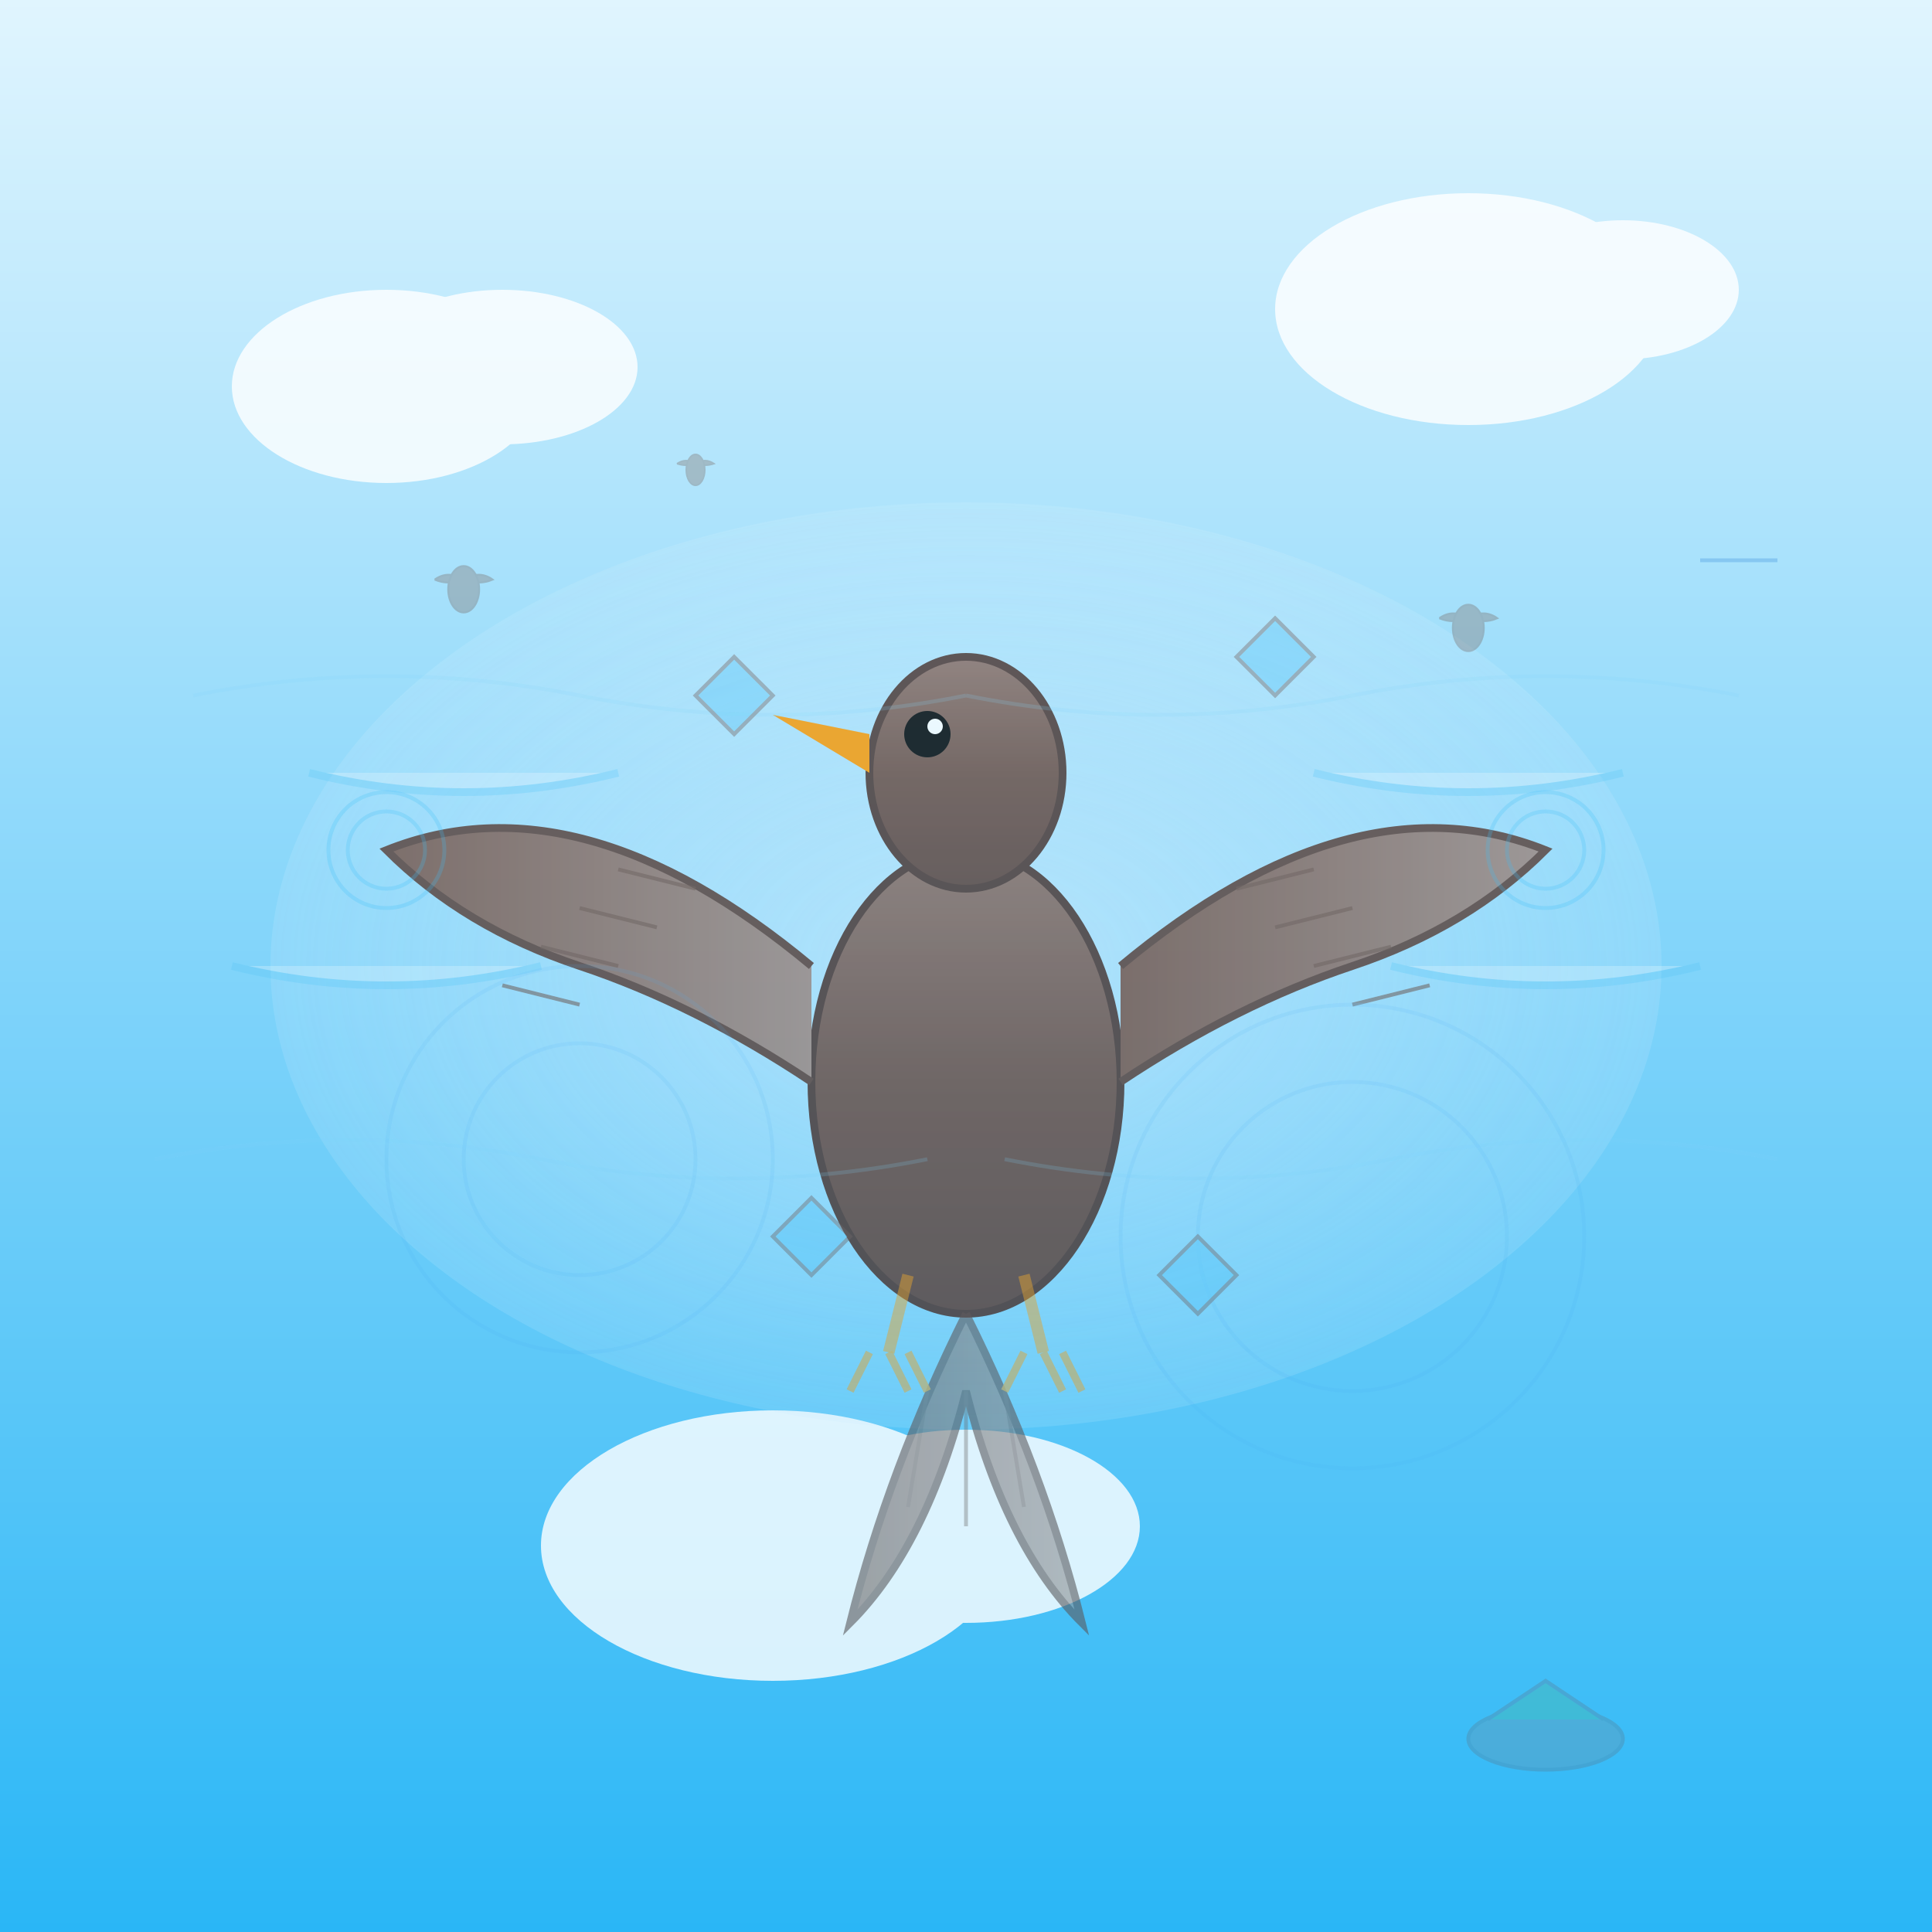 <svg xmlns="http://www.w3.org/2000/svg" width="500" height="500" viewBox="0 0 500 500">
  <rect x="0" y="0" width="500" height="500" fill="#808080" stroke="none"/>
  <defs>
    <linearGradient id="bgGrad196" x1="0%" y1="0%" x2="0%" y2="100%">
      <stop offset="0%" style="stop-color:#e1f5fe;stop-opacity:1" />
      <stop offset="50%" style="stop-color:#81d4fa;stop-opacity:1" />
      <stop offset="100%" style="stop-color:#29b6f6;stop-opacity:1" />
    </linearGradient>
    <linearGradient id="birdGrad196" x1="0%" y1="0%" x2="0%" y2="100%">
      <stop offset="0%" style="stop-color:#8d6e63;stop-opacity:1" />
      <stop offset="50%" style="stop-color:#6d4c41;stop-opacity:1" />
      <stop offset="100%" style="stop-color:#5d4037;stop-opacity:1" />
    </linearGradient>
    <linearGradient id="wingGrad196" x1="0%" y1="0%" x2="100%" y2="0%">
      <stop offset="0%" style="stop-color:#795548;stop-opacity:1" />
      <stop offset="50%" style="stop-color:#8d6e63;stop-opacity:1" />
      <stop offset="100%" style="stop-color:#a1887f;stop-opacity:1" />
    </linearGradient>
    <radialGradient id="flightGlow196" cx="50%" cy="50%" r="70%">
      <stop offset="0%" style="stop-color:#e3f2fd;stop-opacity:0.6" />
      <stop offset="100%" style="stop-color:#e3f2fd;stop-opacity:0" />
    </radialGradient>
  </defs>
  
  <!-- Sky background -->
  <rect width="500" height="500" fill="url(#bgGrad196)"/>
  
  <!-- Clouds -->
  <g fill="#ffffff" opacity="0.8">
  <ellipse cx="100" cy="100" rx="40" ry="25"/>
  <ellipse cx="130" cy="95" rx="35" ry="20"/>
  <ellipse cx="380" cy="80" rx="50" ry="30"/>
  <ellipse cx="420" cy="75" rx="30" ry="18"/>
  <ellipse cx="200" cy="400" rx="60" ry="35"/>
  <ellipse cx="250" cy="395" rx="45" ry="25"/>
  
  <!-- Flight aura -->
  <ellipse cx="250" cy="250" rx="180" ry="120" fill="url(#flightGlow196)"/>
  
  <!-- Main bird representing 鳥 -->
  <!-- Bird body -->
  <ellipse cx="250" cy="280" rx="40" ry="60" fill="url(#birdGrad196)" stroke="#4e342e" stroke-width="2"/>
  
  <!-- Bird head -->
  <ellipse cx="250" cy="200" rx="25" ry="30" fill="url(#birdGrad196)" stroke="#4e342e" stroke-width="2"/>
  
  <!-- Beak -->
  <path d="M225 190 L200 185 L225 200 Z" fill="#ff9800"/>
  
  <!-- Eye -->
  <circle cx="240" cy="190" r="6" fill="#000"/>
  <circle cx="242" cy="188" r="2" fill="#fff"/>
  
  <!-- Left wing (extended) -->
  <path d="M210 250 Q150 200 100 220 Q120 240 150 250 Q180 260 210 280" 
      fill="url(#wingGrad196)" stroke="#5d4037" stroke-width="2"/>
  
  <!-- Right wing (extended) -->
  <path d="M290 250 Q350 200 400 220 Q380 240 350 250 Q320 260 290 280" 
      fill="url(#wingGrad196)" stroke="#5d4037" stroke-width="2"/>
  
  <!-- Wing feather details -->
  <g stroke="#6d4c41" stroke-width="1" opacity="0.6">
  <!-- Left wing feathers -->
  <line x1="180" y1="230" x2="160" y2="225"/>
  <line x1="170" y1="240" x2="150" y2="235"/>
  <line x1="160" y1="250" x2="140" y2="245"/>
  <line x1="150" y1="260" x2="130" y2="255"/>
  
  <!-- Right wing feathers -->
  <line x1="320" y1="230" x2="340" y2="225"/>
  <line x1="330" y1="240" x2="350" y2="235"/>
  <line x1="340" y1="250" x2="360" y2="245"/>
  <line x1="350" y1="260" x2="370" y2="255"/>
  
    <!-- Tail feathers -->
    <path d="M250 340 Q230 380 220 420 Q240 400 250 360 Q260 400 280 420 Q270 380 250 340" 
        fill="url(#wingGrad196)" stroke="#5d4037" stroke-width="2"/>
  
    <!-- Tail feather lines -->
    <g stroke="#6d4c41" stroke-width="1" opacity="0.6">
    <line x1="240" y1="360" x2="235" y2="390"/>
    <line x1="250" y1="360" x2="250" y2="395"/>
    <line x1="260" y1="360" x2="265" y2="390"/>
    </g>
  
    <!-- Bird legs -->
    <g stroke="#ff9800" stroke-width="3" opacity="0.8">
    <line x1="235" y1="330" x2="230" y2="350"/>
    <line x1="265" y1="330" x2="270" y2="350"/>
    </g>
  
    <!-- Bird feet -->
    <g stroke="#ff9800" stroke-width="2" opacity="0.8">
    <path d="M225 350 L220 360 M230 350 L235 360 M235 350 L240 360"/>
    <path d="M265 350 L260 360 M270 350 L275 360 M275 350 L280 360"/>
    </g>
  
    <!-- Flight motion lines -->
    <g stroke="#4fc3f7" stroke-width="2" opacity="0.5">
    <path d="M80 200 Q120 210 160 200"/>
    <path d="M340 200 Q380 210 420 200"/>
    <path d="M60 250 Q100 260 140 250"/>
    <path d="M360 250 Q400 260 440 250"/>
    </g>
  
    <!-- Wing tip vortices -->
    <g stroke="#29b6f6" stroke-width="1" fill="none" opacity="0.4">
    <circle cx="100" cy="220" r="10"/>
    <circle cx="100" cy="220" r="15"/>
    <circle cx="400" cy="220" r="10"/>
    <circle cx="400" cy="220" r="15"/>
    </g>
  
    <!-- Other birds in formation -->
    <g fill="#795548" opacity="0.6">
    <!-- Bird 1 -->
    <g transform="translate(120,150) scale(0.5)">
      <path d="M-15,0 Q-8,-5 0,0 Q8,-5 15,0 Q8,3 0,0 Q-8,3 -15,0"/>
      <ellipse cx="0" cy="5" rx="8" ry="12"/>
    </g>
    
    <!-- Bird 2 -->
    <g transform="translate(380,160) scale(0.5)">
      <path d="M-15,0 Q-8,-5 0,0 Q8,-5 15,0 Q8,3 0,0 Q-8,3 -15,0"/>
      <ellipse cx="0" cy="5" rx="8" ry="12"/>
    </g>
    
    <!-- Bird 3 -->
    <g transform="translate(180,120) scale(0.4)">
      <path d="M-12,0 Q-6,-4 0,0 Q6,-4 12,0 Q6,2 0,0 Q-6,2 -12,0"/>
      <ellipse cx="0" cy="4" rx="6" ry="10"/>
    </g>
    </g>
  
    <!-- Wind currents -->
    <g stroke="#81d4fa" stroke-width="1" fill="none" opacity="0.3">
    <path d="M50 180 Q100 170 150 180 Q200 190 250 180"/>
    <path d="M250 180 Q300 190 350 180 Q400 170 450 180"/>
    <path d="M40 300 Q90 290 140 300 Q190 310 240 300"/>
    <path d="M260 300 Q310 310 360 300 Q410 290 460 300"/>
    </g>
  
    <!-- Altitude indicators -->
    <g fill="#1976d2" opacity="0.5">
    
    <line x1="440" y1="145" x2="460" y2="145" stroke="#1976d2" stroke-width="1"/>
    </g>
  
    <!-- Soaring thermals -->
    <g stroke="#42a5f5" stroke-width="1" fill="none" opacity="0.2">
    <circle cx="150" cy="300" r="30"/>
    <circle cx="150" cy="300" r="50"/>
    <circle cx="350" cy="320" r="40"/>
    <circle cx="350" cy="320" r="60"/>
    </g>
  
    <!-- Freedom sparkles -->
    <g fill="#4fc3f7" opacity="0.7">
    <path d="M180 180 L190 170 L200 180 L190 190 Z"/>
    <path d="M320 170 L330 160 L340 170 L330 180 Z"/>
    <path d="M200 320 L210 310 L220 320 L210 330 Z"/>
    <path d="M300 330 L310 320 L320 330 L310 340 Z"/>
    </g>
  
    <!-- Nest location (distant) -->
    <g transform="translate(400,450)" opacity="0.4">
    <ellipse cx="0" cy="0" rx="20" ry="8" fill="#8d6e63"/>
    <path d="M-15,-5 L0,-15 L15,-5" fill="#4caf50"/>
    </g>
  
    <!-- Kanji character 鳥 -->
    
    </g>
  </g>
</svg> 